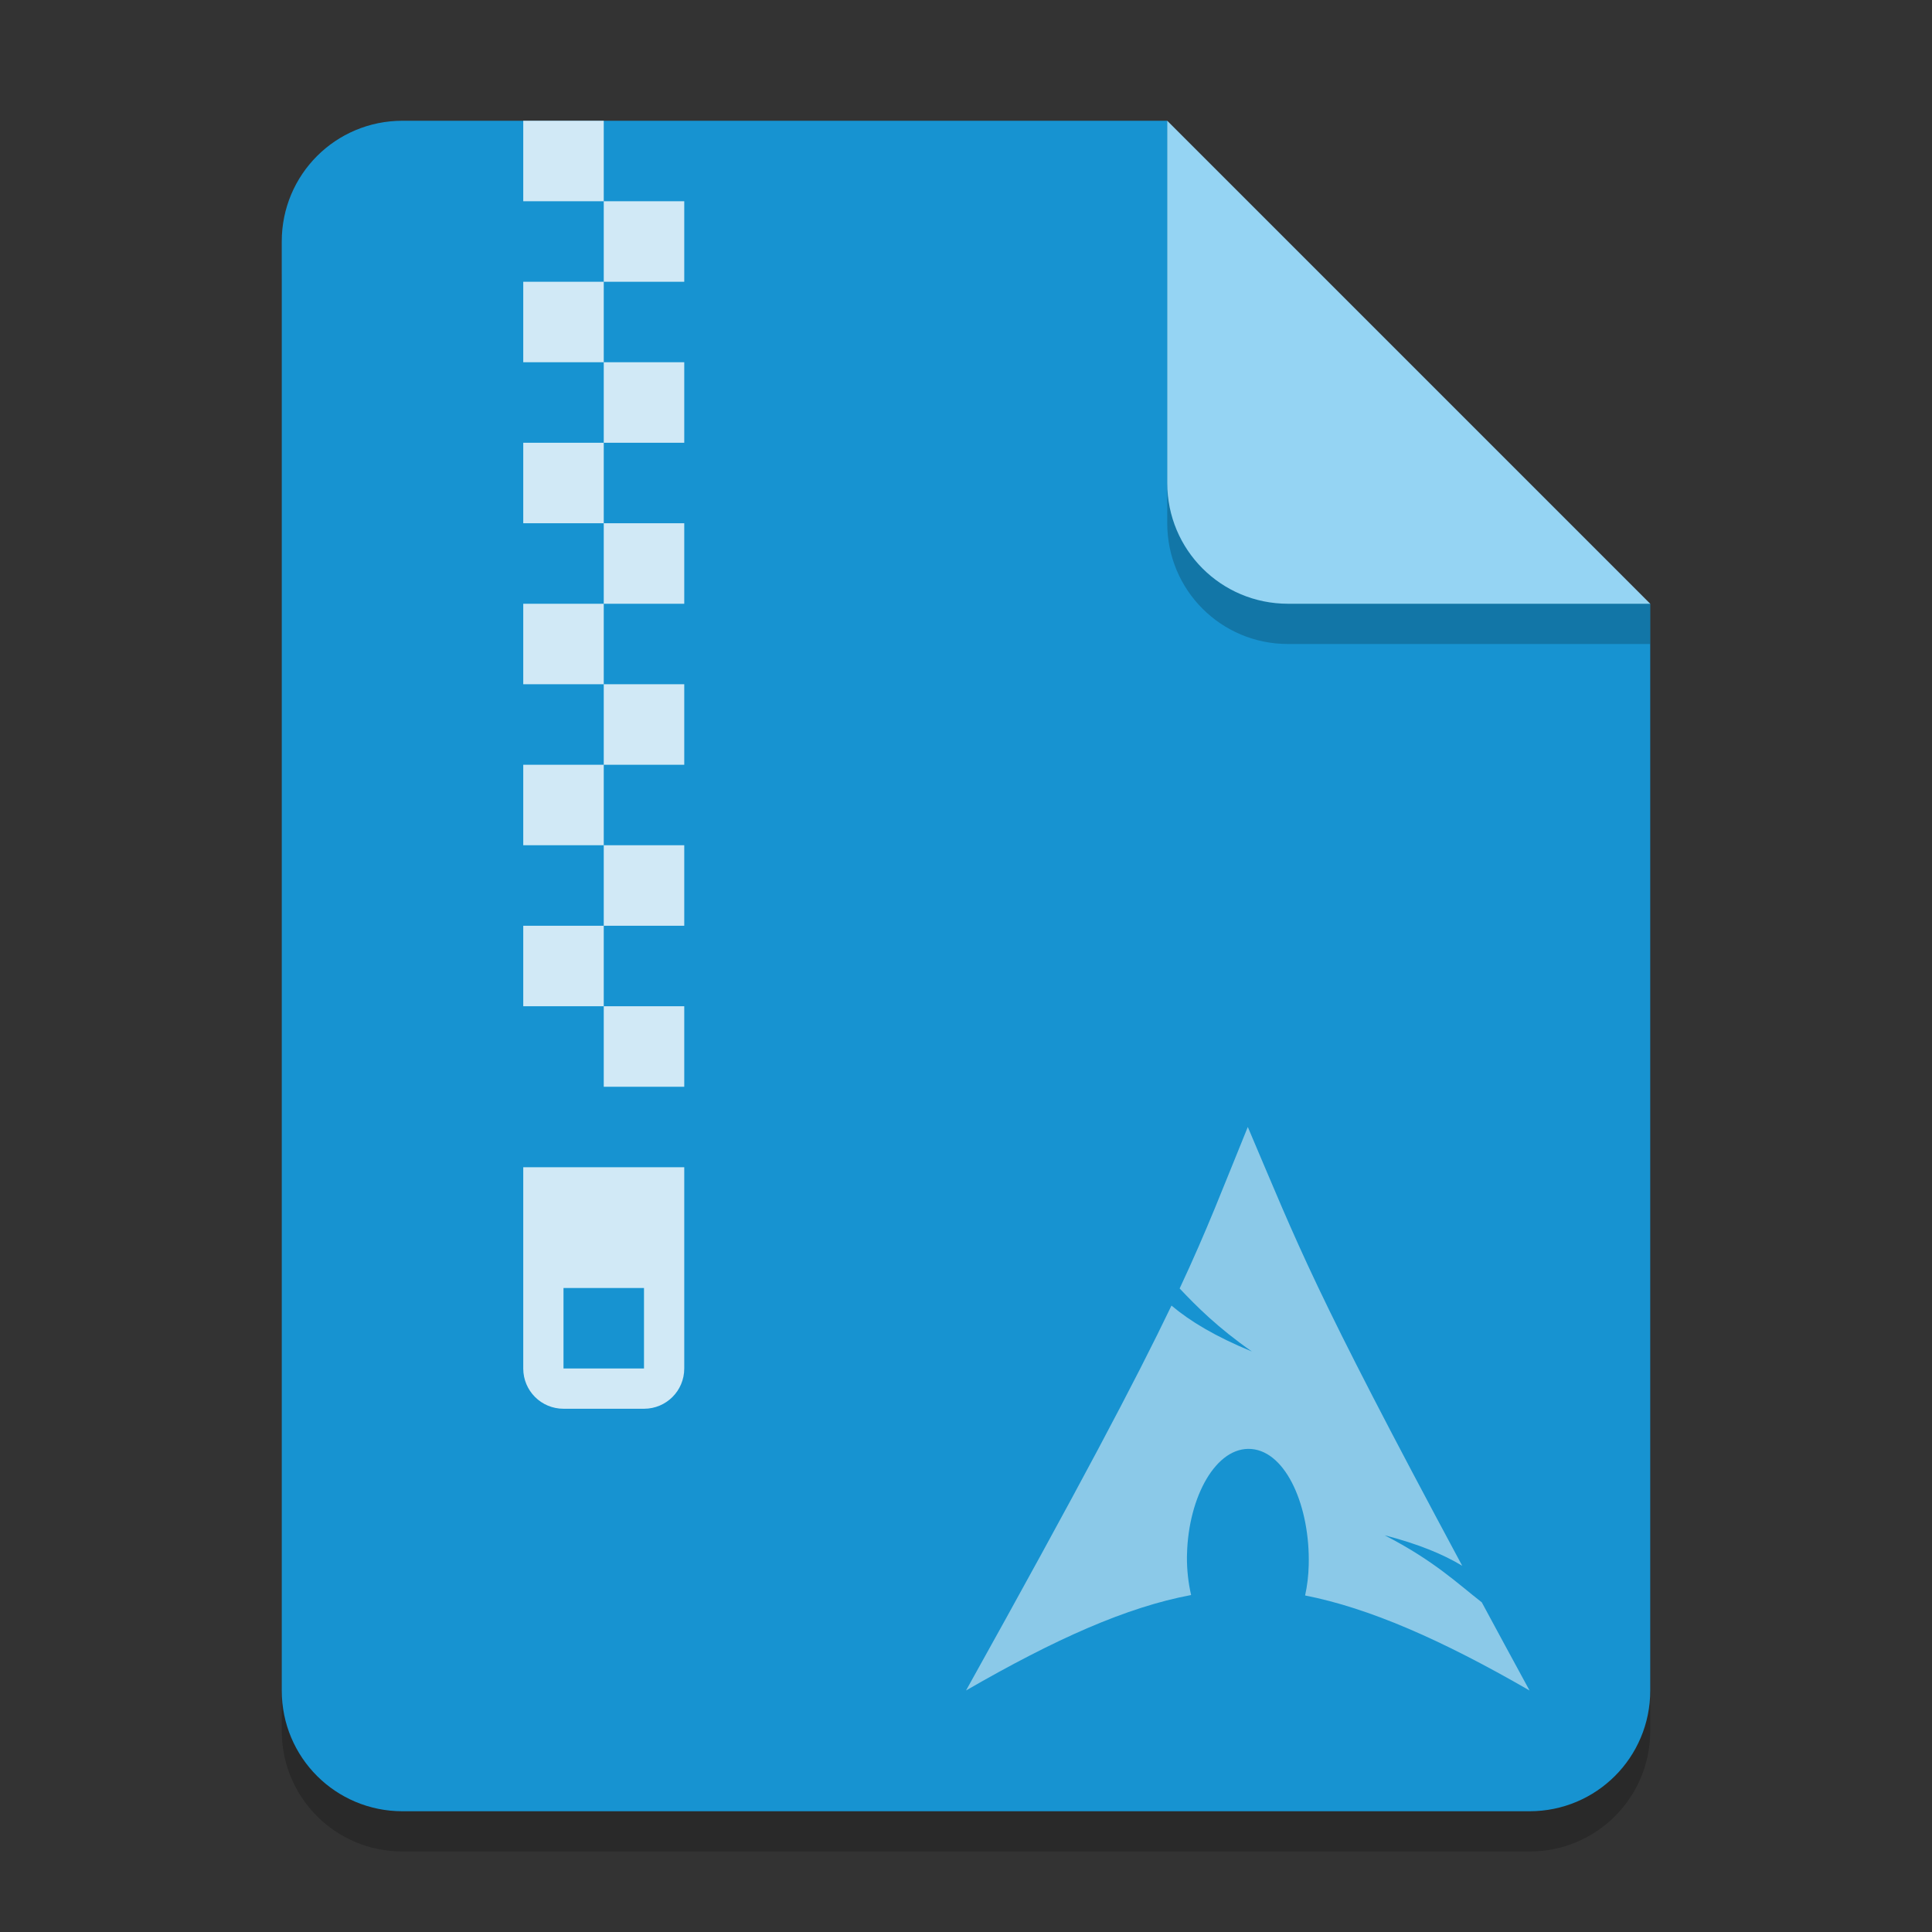 <?xml version="1.0" encoding="UTF-8" standalone="no"?>
<!-- Created with Inkscape (http://www.inkscape.org/) -->

<svg
   width="48"
   height="48"
   viewBox="0 0 48 48"
   version="1.1"
   id="svg5"
   inkscape:version="1.2.1 (9c6d41e410, 2022-07-14)"
   sodipodi:docname="application-x-alpm-package.svg"
   xmlns:inkscape="http://www.inkscape.org/namespaces/inkscape"
   xmlns:sodipodi="http://sodipodi.sourceforge.net/DTD/sodipodi-0.dtd"
   xmlns="http://www.w3.org/2000/svg"
   xmlns:svg="http://www.w3.org/2000/svg">
  <rect x="0" y="0" width="48" height="48" fill="#333333" stroke="none"/>
  <sodipodi:namedview
     id="namedview7"
     pagecolor="#ffffff"
     bordercolor="#000000"
     borderopacity="0.25"
     inkscape:showpageshadow="2"
     inkscape:pageopacity="0.0"
     inkscape:pagecheckerboard="0"
     inkscape:deskcolor="#d1d1d1"
     inkscape:document-units="px"
     showgrid="false"
     inkscape:zoom="16.666667"
     inkscape:cx="23.97"
     inkscape:cy="24"
     inkscape:window-width="1920"
     inkscape:window-height="1006"
     inkscape:window-x="0"
     inkscape:window-y="0"
     inkscape:window-maximized="1"
     inkscape:current-layer="svg5" />
  <defs
     id="defs2" />
  <path
     id="rect234"
     style="opacity:0.2;stroke-width:0.75;stroke-linecap:round;stroke-linejoin:round"
     d="m 10,4 h 19 l 12,12 v 27 c 0,1.662 -1.338,3 -3,3 H 10 C 8.338,46 7,44.662 7,43 V 7 C 7,5.338 8.338,4 10,4 Z"
     sodipodi:nodetypes="sccssssss" />
  <path
     id="rect448"
     style="fill:#1793d1;fill-opacity:1;stroke-width:0.75;stroke-linecap:round;stroke-linejoin:round"
     d="m 10,3 h 19 l 4.5,7.5 7.5,4.5 v 27 c 0,1.662 -1.338,3 -3,3 H 10 C 8.338,45 7,43.662 7,42 V 6 C 7,4.338 8.338,3 10,3 Z"
     sodipodi:nodetypes="scccssssss" />
  <path
     id="rect287"
     style="opacity:0.8;fill:#ffffff;fill-opacity:1;stroke-width:8;stroke-linecap:round;stroke-linejoin:round"
     d="M 13 3 L 13 5 L 15 5 L 15 3 L 13 3 z M 15 5 L 15 7 L 17 7 L 17 5 L 15 5 z M 15 7 L 13 7 L 13 9 L 15 9 L 15 7 z M 15 9 L 15 11 L 17 11 L 17 9 L 15 9 z M 15 11 L 13 11 L 13 13 L 15 13 L 15 11 z M 15 13 L 15 15 L 17 15 L 17 13 L 15 13 z M 15 15 L 13 15 L 13 17 L 15 17 L 15 15 z M 15 17 L 15 19 L 17 19 L 17 17 L 15 17 z M 15 19 L 13 19 L 13 21 L 15 21 L 15 19 z M 15 21 L 15 23 L 17 23 L 17 21 L 15 21 z M 15 23 L 13 23 L 13 25 L 15 25 L 15 23 z M 15 25 L 15 27 L 17 27 L 17 25 L 15 25 z M 13 29 L 13 34 C 13 34.554 13.446 35 14 35 L 16 35 C 16.554 35 17 34.554 17 34 L 17 29 L 13 29 z M 14 32 L 16 32 L 16 34 L 14 34 L 14 32 z " />
  <path
     d="m 41,16 h -9 c -1.662,0 -3,-1.338 -3,-3 V 3 l 12,12 z"
     style="opacity:0.2;fill:#000000;stroke-width:0.75;stroke-linecap:round;stroke-linejoin:round"
     id="path611"
     sodipodi:nodetypes="cssccc" />
  <path
     id="rect600"
     style="fill:#95d4f3;fill-opacity:1;stroke-width:0.75;stroke-linecap:round;stroke-linejoin:round"
     d="m 41,15 h -9 c -1.662,0 -3,-1.338 -3,-3 V 3 l 6,6 z"
     sodipodi:nodetypes="cssccc" />
  <path
     id="path312"
     style="opacity:0.5;fill:#ffffff;stroke-width:4;stroke-linecap:round;stroke-linejoin:round"
     d="m 31.001,28 c -0.624,1.528 -0.999,2.529 -1.693,4.012 0.426,0.451 0.947,0.973 1.795,1.566 -0.912,-0.375 -1.533,-0.75 -1.998,-1.141 -0.888,1.853 -2.28,4.49 -5.104,9.562 2.219,-1.281 3.989,-2.07 5.592,-2.371 -0.069,-0.296 -0.106,-0.617 -0.104,-0.951 l 0.002,-0.068 c 0.035,-1.422 0.725,-2.683 1.602,-2.609 0.876,0.074 1.457,1.455 1.422,2.877 -0.006,0.267 -0.037,0.523 -0.09,0.762 1.585,0.311 3.389,1.098 5.576,2.361 -0.432,-0.794 -0.82,-1.509 -1.187,-2.191 -0.58,-0.449 -1.181,-1.033 -2.414,-1.666 0.847,0.22 1.455,0.473 1.928,0.758 -3.741,-6.964 -4.044,-7.89 -5.326,-10.9 z" />
</svg>
